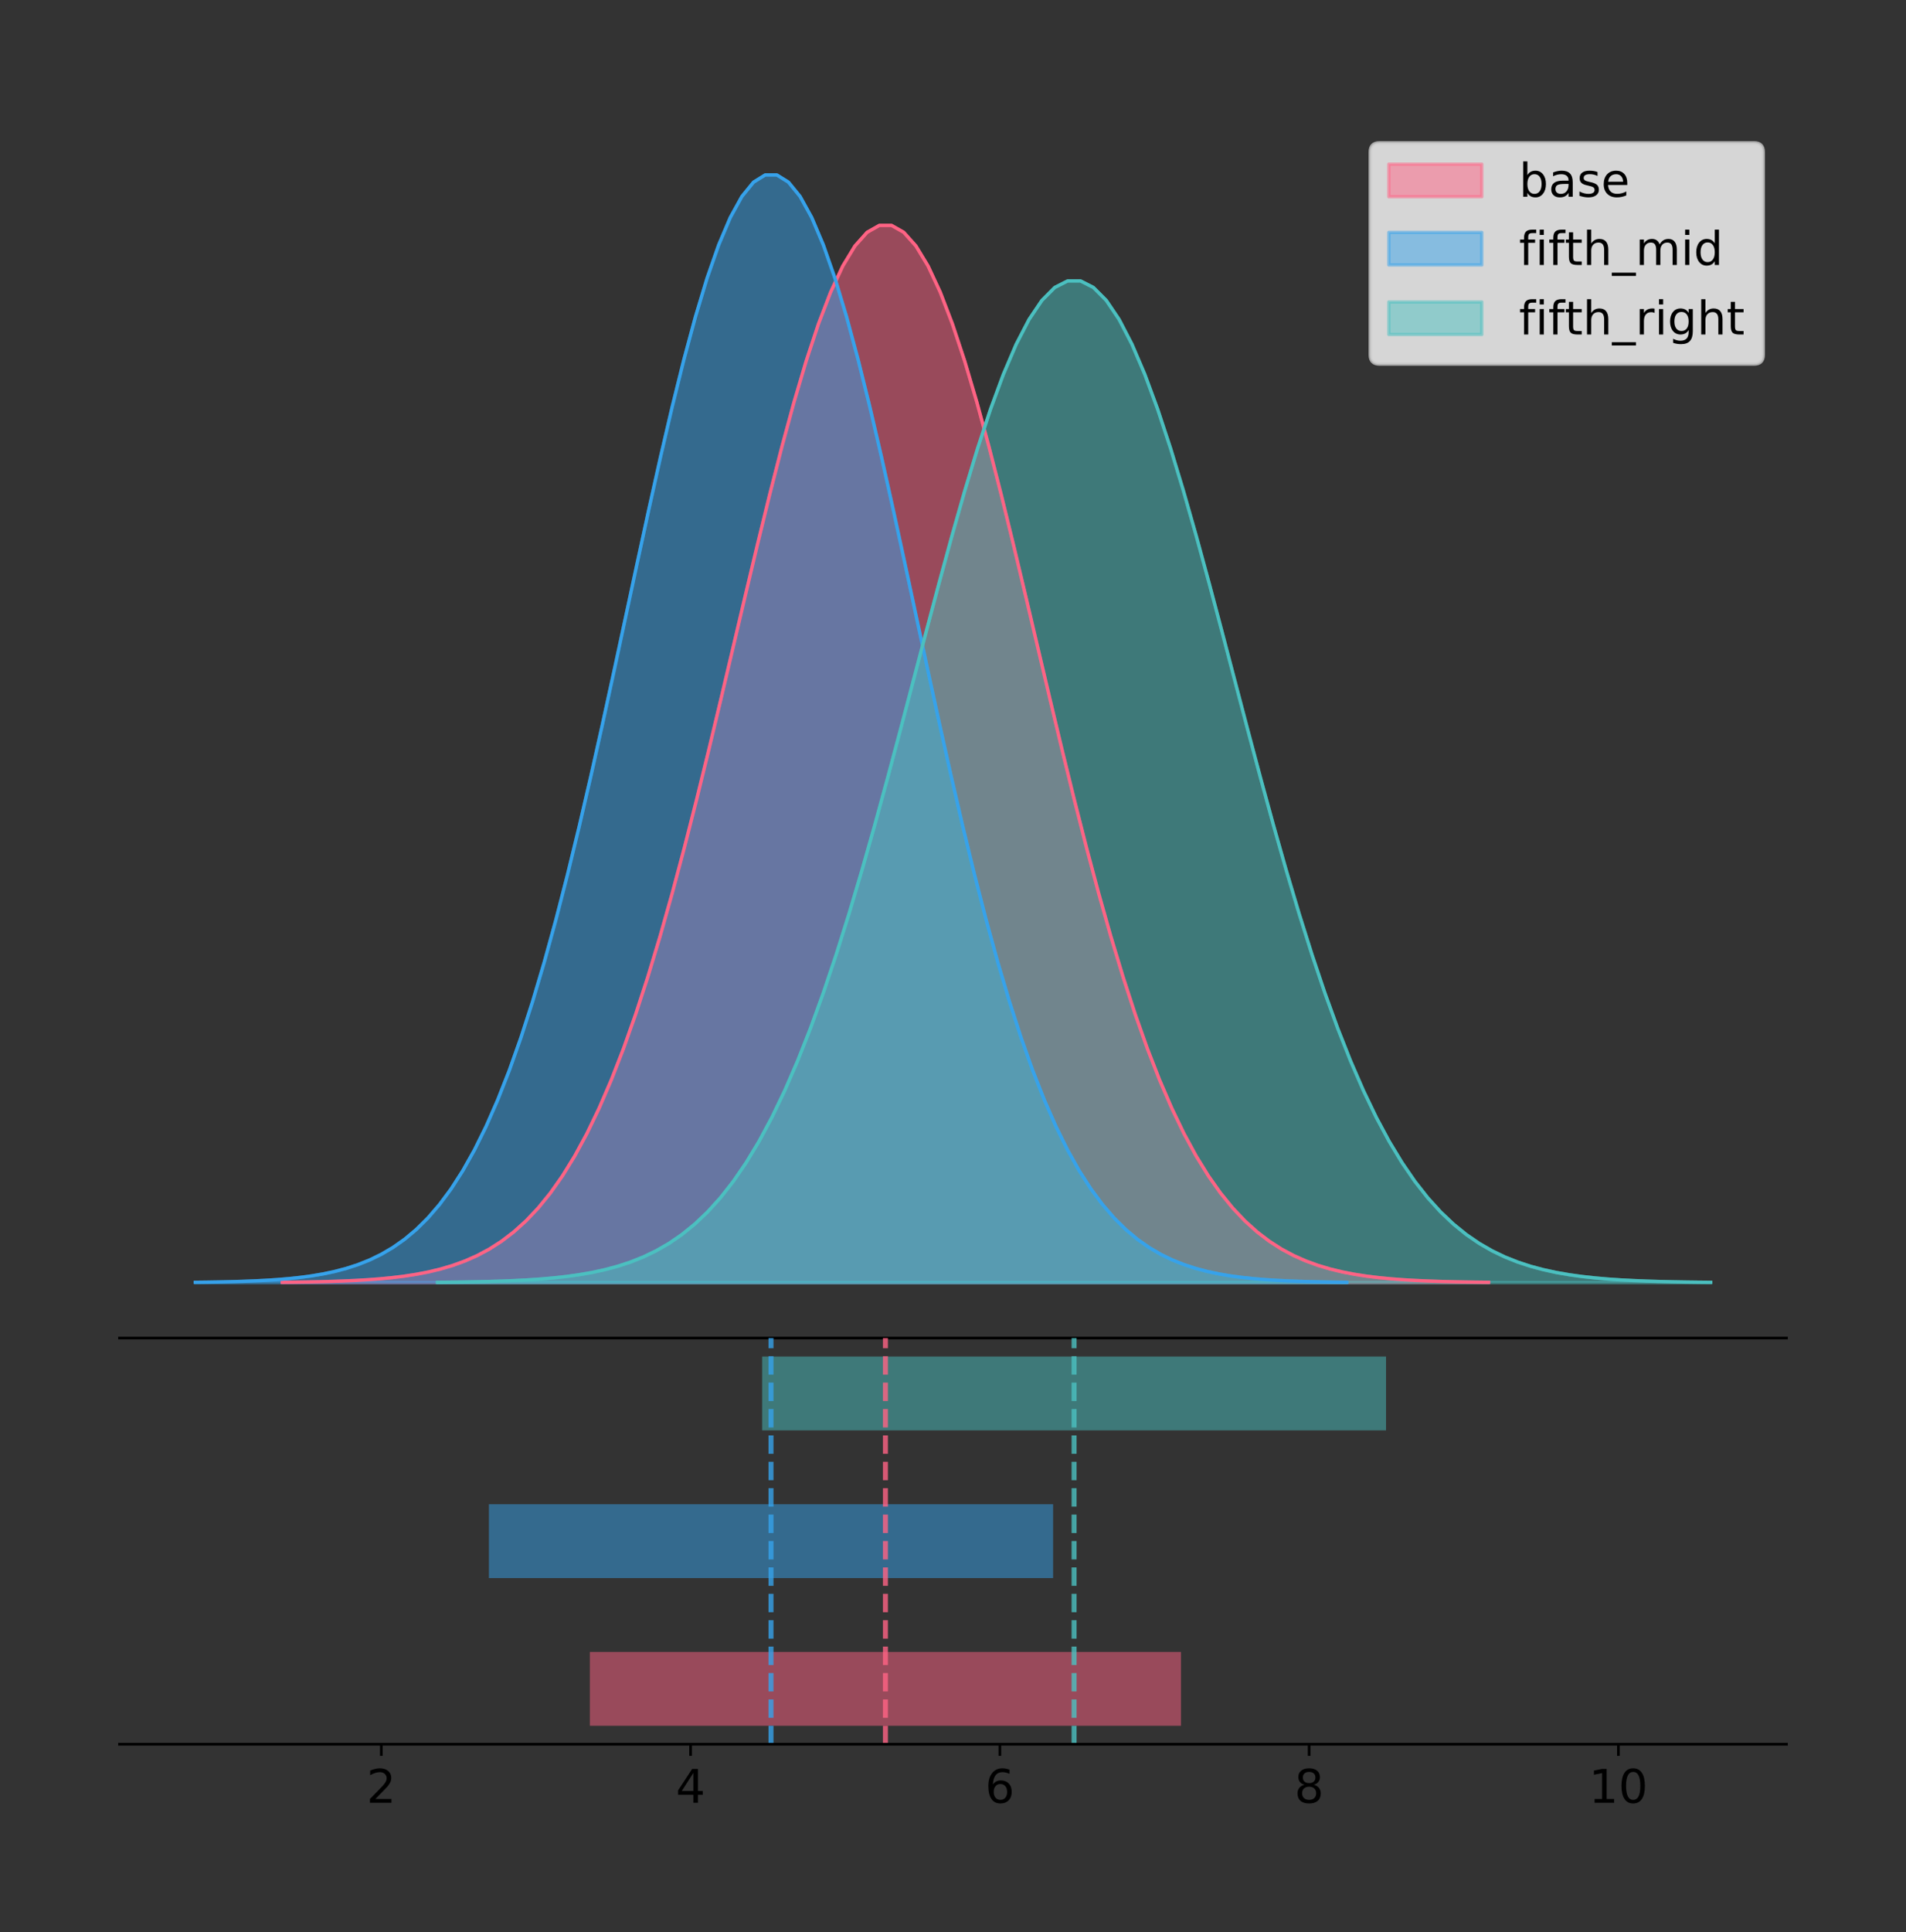 <?xml version="1.0" encoding="utf-8" standalone="no"?>
<!DOCTYPE svg PUBLIC "-//W3C//DTD SVG 1.1//EN"
  "http://www.w3.org/Graphics/SVG/1.1/DTD/svg11.dtd">
<!-- Created with matplotlib (https://matplotlib.org/) -->
<svg height="581.789pt" version="1.1" viewBox="0 0 574.2 581.789" width="574.2pt" xmlns="http://www.w3.org/2000/svg" xmlns:xlink="http://www.w3.org/1999/xlink">
 <rect x="0" y="0" width="574.2" height="581.789" fill="#333333" stroke="none"/>
 <defs>
  <style type="text/css">
*{stroke-linecap:butt;stroke-linejoin:round;}
  </style>
 </defs>
 <g id="figure_1">
  <g id="patch_1">
   <path d="M 0 581.789 
L 574.2 581.789 
L 574.2 0 
L 0 0 
z
" style="fill:none;"/>
  </g>
  <g id="axes_1">
   <g id="patch_2">
    <path d="M 36 402.93 
L 538.2 402.93 
L 538.2 36 
L 36 36 
z
" style="fill:none;"/>
   </g>
   <g id="PolyCollection_1">
    <defs>
     <path d="M 85.024 -195.538 
L 85.024 -195.645 
L 88.695 -195.685 
L 92.366 -195.739 
L 96.037 -195.812 
L 99.708 -195.908 
L 103.379 -196.034 
L 107.05 -196.199 
L 110.721 -196.413 
L 114.393 -196.689 
L 118.064 -197.043 
L 121.735 -197.492 
L 125.406 -198.059 
L 129.077 -198.769 
L 132.748 -199.652 
L 136.419 -200.742 
L 140.091 -202.078 
L 143.762 -203.704 
L 147.433 -205.667 
L 151.104 -208.021 
L 154.775 -210.822 
L 158.446 -214.13 
L 162.117 -218.006 
L 165.788 -222.513 
L 169.46 -227.714 
L 173.131 -233.668 
L 176.802 -240.43 
L 180.473 -248.047 
L 184.144 -256.556 
L 187.815 -265.982 
L 191.486 -276.336 
L 195.157 -287.608 
L 198.829 -299.77 
L 202.5 -312.771 
L 206.171 -326.534 
L 209.842 -340.961 
L 213.513 -355.926 
L 217.184 -371.28 
L 220.855 -386.85 
L 224.526 -402.444 
L 228.198 -417.853 
L 231.869 -432.855 
L 235.54 -447.22 
L 239.211 -460.717 
L 242.882 -473.119 
L 246.553 -484.211 
L 250.224 -493.791 
L 253.896 -501.684 
L 257.567 -507.741 
L 261.238 -511.845 
L 264.909 -513.917 
L 268.58 -513.917 
L 272.251 -511.845 
L 275.922 -507.741 
L 279.593 -501.684 
L 283.265 -493.791 
L 286.936 -484.211 
L 290.607 -473.119 
L 294.278 -460.717 
L 297.949 -447.22 
L 301.62 -432.855 
L 305.291 -417.853 
L 308.962 -402.444 
L 312.634 -386.85 
L 316.305 -371.28 
L 319.976 -355.926 
L 323.647 -340.961 
L 327.318 -326.534 
L 330.989 -312.771 
L 334.66 -299.77 
L 338.331 -287.608 
L 342.003 -276.336 
L 345.674 -265.982 
L 349.345 -256.556 
L 353.016 -248.047 
L 356.687 -240.43 
L 360.358 -233.668 
L 364.029 -227.714 
L 367.7 -222.513 
L 371.372 -218.006 
L 375.043 -214.13 
L 378.714 -210.822 
L 382.385 -208.021 
L 386.056 -205.667 
L 389.727 -203.704 
L 393.398 -202.078 
L 397.07 -200.742 
L 400.741 -199.652 
L 404.412 -198.769 
L 408.083 -198.059 
L 411.754 -197.492 
L 415.425 -197.043 
L 419.096 -196.689 
L 422.767 -196.413 
L 426.439 -196.199 
L 430.11 -196.034 
L 433.781 -195.908 
L 437.452 -195.812 
L 441.123 -195.739 
L 444.794 -195.685 
L 448.465 -195.645 
L 448.465 -195.538 
L 448.465 -195.538 
L 444.794 -195.538 
L 441.123 -195.538 
L 437.452 -195.538 
L 433.781 -195.538 
L 430.11 -195.538 
L 426.439 -195.538 
L 422.767 -195.538 
L 419.096 -195.538 
L 415.425 -195.538 
L 411.754 -195.538 
L 408.083 -195.538 
L 404.412 -195.538 
L 400.741 -195.538 
L 397.07 -195.538 
L 393.398 -195.538 
L 389.727 -195.538 
L 386.056 -195.538 
L 382.385 -195.538 
L 378.714 -195.538 
L 375.043 -195.538 
L 371.372 -195.538 
L 367.7 -195.538 
L 364.029 -195.538 
L 360.358 -195.538 
L 356.687 -195.538 
L 353.016 -195.538 
L 349.345 -195.538 
L 345.674 -195.538 
L 342.003 -195.538 
L 338.331 -195.538 
L 334.66 -195.538 
L 330.989 -195.538 
L 327.318 -195.538 
L 323.647 -195.538 
L 319.976 -195.538 
L 316.305 -195.538 
L 312.634 -195.538 
L 308.962 -195.538 
L 305.291 -195.538 
L 301.62 -195.538 
L 297.949 -195.538 
L 294.278 -195.538 
L 290.607 -195.538 
L 286.936 -195.538 
L 283.265 -195.538 
L 279.593 -195.538 
L 275.922 -195.538 
L 272.251 -195.538 
L 268.58 -195.538 
L 264.909 -195.538 
L 261.238 -195.538 
L 257.567 -195.538 
L 253.896 -195.538 
L 250.224 -195.538 
L 246.553 -195.538 
L 242.882 -195.538 
L 239.211 -195.538 
L 235.54 -195.538 
L 231.869 -195.538 
L 228.198 -195.538 
L 224.526 -195.538 
L 220.855 -195.538 
L 217.184 -195.538 
L 213.513 -195.538 
L 209.842 -195.538 
L 206.171 -195.538 
L 202.5 -195.538 
L 198.829 -195.538 
L 195.157 -195.538 
L 191.486 -195.538 
L 187.815 -195.538 
L 184.144 -195.538 
L 180.473 -195.538 
L 176.802 -195.538 
L 173.131 -195.538 
L 169.46 -195.538 
L 165.788 -195.538 
L 162.117 -195.538 
L 158.446 -195.538 
L 154.775 -195.538 
L 151.104 -195.538 
L 147.433 -195.538 
L 143.762 -195.538 
L 140.091 -195.538 
L 136.419 -195.538 
L 132.748 -195.538 
L 129.077 -195.538 
L 125.406 -195.538 
L 121.735 -195.538 
L 118.064 -195.538 
L 114.393 -195.538 
L 110.721 -195.538 
L 107.05 -195.538 
L 103.379 -195.538 
L 99.708 -195.538 
L 96.037 -195.538 
L 92.366 -195.538 
L 88.695 -195.538 
L 85.024 -195.538 
z
" id="m970fcfebb6" style="stroke:#ff6384;stroke-opacity:0.5;"/>
    </defs>
    <g clip-path="url(#p8072ed6e1c)">
     <use style="fill:#ff6384;fill-opacity:0.5;stroke:#ff6384;stroke-opacity:0.5;" x="0" xlink:href="#m970fcfebb6" y="581.789"/>
    </g>
   </g>
   <g id="PolyCollection_2">
    <defs>
     <path d="M 58.827 -195.538 
L 58.827 -195.65 
L 62.331 -195.692 
L 65.835 -195.749 
L 69.339 -195.825 
L 72.843 -195.925 
L 76.347 -196.058 
L 79.851 -196.23 
L 83.355 -196.455 
L 86.859 -196.744 
L 90.362 -197.115 
L 93.866 -197.585 
L 97.37 -198.179 
L 100.874 -198.923 
L 104.378 -199.848 
L 107.882 -200.99 
L 111.386 -202.39 
L 114.89 -204.093 
L 118.394 -206.151 
L 121.898 -208.617 
L 125.402 -211.552 
L 128.906 -215.017 
L 132.409 -219.078 
L 135.913 -223.801 
L 139.417 -229.25 
L 142.921 -235.488 
L 146.425 -242.572 
L 149.929 -250.552 
L 153.433 -259.468 
L 156.937 -269.344 
L 160.441 -280.192 
L 163.945 -292.002 
L 167.449 -304.744 
L 170.953 -318.365 
L 174.456 -332.786 
L 177.96 -347.901 
L 181.464 -363.58 
L 184.968 -379.667 
L 188.472 -395.98 
L 191.976 -412.318 
L 195.48 -428.462 
L 198.984 -444.18 
L 202.488 -459.23 
L 205.992 -473.372 
L 209.496 -486.366 
L 212.999 -497.987 
L 216.503 -508.025 
L 220.007 -516.294 
L 223.511 -522.64 
L 227.015 -526.94 
L 230.519 -529.111 
L 234.023 -529.111 
L 237.527 -526.94 
L 241.031 -522.64 
L 244.535 -516.294 
L 248.039 -508.025 
L 251.543 -497.987 
L 255.046 -486.366 
L 258.55 -473.372 
L 262.054 -459.23 
L 265.558 -444.18 
L 269.062 -428.462 
L 272.566 -412.318 
L 276.07 -395.98 
L 279.574 -379.667 
L 283.078 -363.58 
L 286.582 -347.901 
L 290.086 -332.786 
L 293.59 -318.365 
L 297.093 -304.744 
L 300.597 -292.002 
L 304.101 -280.192 
L 307.605 -269.344 
L 311.109 -259.468 
L 314.613 -250.552 
L 318.117 -242.572 
L 321.621 -235.488 
L 325.125 -229.25 
L 328.629 -223.801 
L 332.133 -219.078 
L 335.636 -215.017 
L 339.14 -211.552 
L 342.644 -208.617 
L 346.148 -206.151 
L 349.652 -204.093 
L 353.156 -202.39 
L 356.66 -200.99 
L 360.164 -199.848 
L 363.668 -198.923 
L 367.172 -198.179 
L 370.676 -197.585 
L 374.18 -197.115 
L 377.683 -196.744 
L 381.187 -196.455 
L 384.691 -196.23 
L 388.195 -196.058 
L 391.699 -195.925 
L 395.203 -195.825 
L 398.707 -195.749 
L 402.211 -195.692 
L 405.715 -195.65 
L 405.715 -195.538 
L 405.715 -195.538 
L 402.211 -195.538 
L 398.707 -195.538 
L 395.203 -195.538 
L 391.699 -195.538 
L 388.195 -195.538 
L 384.691 -195.538 
L 381.187 -195.538 
L 377.683 -195.538 
L 374.18 -195.538 
L 370.676 -195.538 
L 367.172 -195.538 
L 363.668 -195.538 
L 360.164 -195.538 
L 356.66 -195.538 
L 353.156 -195.538 
L 349.652 -195.538 
L 346.148 -195.538 
L 342.644 -195.538 
L 339.14 -195.538 
L 335.636 -195.538 
L 332.133 -195.538 
L 328.629 -195.538 
L 325.125 -195.538 
L 321.621 -195.538 
L 318.117 -195.538 
L 314.613 -195.538 
L 311.109 -195.538 
L 307.605 -195.538 
L 304.101 -195.538 
L 300.597 -195.538 
L 297.093 -195.538 
L 293.59 -195.538 
L 290.086 -195.538 
L 286.582 -195.538 
L 283.078 -195.538 
L 279.574 -195.538 
L 276.07 -195.538 
L 272.566 -195.538 
L 269.062 -195.538 
L 265.558 -195.538 
L 262.054 -195.538 
L 258.55 -195.538 
L 255.046 -195.538 
L 251.543 -195.538 
L 248.039 -195.538 
L 244.535 -195.538 
L 241.031 -195.538 
L 237.527 -195.538 
L 234.023 -195.538 
L 230.519 -195.538 
L 227.015 -195.538 
L 223.511 -195.538 
L 220.007 -195.538 
L 216.503 -195.538 
L 212.999 -195.538 
L 209.496 -195.538 
L 205.992 -195.538 
L 202.488 -195.538 
L 198.984 -195.538 
L 195.48 -195.538 
L 191.976 -195.538 
L 188.472 -195.538 
L 184.968 -195.538 
L 181.464 -195.538 
L 177.96 -195.538 
L 174.456 -195.538 
L 170.953 -195.538 
L 167.449 -195.538 
L 163.945 -195.538 
L 160.441 -195.538 
L 156.937 -195.538 
L 153.433 -195.538 
L 149.929 -195.538 
L 146.425 -195.538 
L 142.921 -195.538 
L 139.417 -195.538 
L 135.913 -195.538 
L 132.409 -195.538 
L 128.906 -195.538 
L 125.402 -195.538 
L 121.898 -195.538 
L 118.394 -195.538 
L 114.89 -195.538 
L 111.386 -195.538 
L 107.882 -195.538 
L 104.378 -195.538 
L 100.874 -195.538 
L 97.37 -195.538 
L 93.866 -195.538 
L 90.362 -195.538 
L 86.859 -195.538 
L 83.355 -195.538 
L 79.851 -195.538 
L 76.347 -195.538 
L 72.843 -195.538 
L 69.339 -195.538 
L 65.835 -195.538 
L 62.331 -195.538 
L 58.827 -195.538 
z
" id="m39af064609" style="stroke:#36a2eb;stroke-opacity:0.5;"/>
    </defs>
    <g clip-path="url(#p8072ed6e1c)">
     <use style="fill:#36a2eb;fill-opacity:0.5;stroke:#36a2eb;stroke-opacity:0.5;" x="0" xlink:href="#m39af064609" y="581.789"/>
    </g>
   </g>
   <g id="PolyCollection_3">
    <defs>
     <path d="M 131.785 -195.538 
L 131.785 -195.639 
L 135.66 -195.677 
L 139.535 -195.729 
L 143.409 -195.797 
L 147.284 -195.888 
L 151.158 -196.008 
L 155.033 -196.164 
L 158.908 -196.367 
L 162.782 -196.629 
L 166.657 -196.964 
L 170.532 -197.389 
L 174.406 -197.926 
L 178.281 -198.599 
L 182.155 -199.436 
L 186.03 -200.468 
L 189.905 -201.734 
L 193.779 -203.275 
L 197.654 -205.135 
L 201.529 -207.366 
L 205.403 -210.019 
L 209.278 -213.153 
L 213.152 -216.826 
L 217.027 -221.097 
L 220.902 -226.024 
L 224.776 -231.666 
L 228.651 -238.072 
L 232.525 -245.289 
L 236.4 -253.351 
L 240.275 -262.283 
L 244.149 -272.093 
L 248.024 -282.773 
L 251.899 -294.296 
L 255.773 -306.614 
L 259.648 -319.655 
L 263.522 -333.324 
L 267.397 -347.503 
L 271.272 -362.05 
L 275.146 -376.803 
L 279.021 -391.578 
L 282.896 -406.177 
L 286.77 -420.391 
L 290.645 -434.001 
L 294.519 -446.79 
L 298.394 -458.541 
L 302.269 -469.05 
L 306.143 -478.127 
L 310.018 -485.606 
L 313.892 -491.344 
L 317.767 -495.233 
L 321.642 -497.196 
L 325.516 -497.196 
L 329.391 -495.233 
L 333.266 -491.344 
L 337.14 -485.606 
L 341.015 -478.127 
L 344.889 -469.05 
L 348.764 -458.541 
L 352.639 -446.79 
L 356.513 -434.001 
L 360.388 -420.391 
L 364.263 -406.177 
L 368.137 -391.578 
L 372.012 -376.803 
L 375.886 -362.05 
L 379.761 -347.503 
L 383.636 -333.324 
L 387.51 -319.655 
L 391.385 -306.614 
L 395.26 -294.296 
L 399.134 -282.773 
L 403.009 -272.093 
L 406.883 -262.283 
L 410.758 -253.351 
L 414.633 -245.289 
L 418.507 -238.072 
L 422.382 -231.666 
L 426.256 -226.024 
L 430.131 -221.097 
L 434.006 -216.826 
L 437.88 -213.153 
L 441.755 -210.019 
L 445.63 -207.366 
L 449.504 -205.135 
L 453.379 -203.275 
L 457.253 -201.734 
L 461.128 -200.468 
L 465.003 -199.436 
L 468.877 -198.599 
L 472.752 -197.926 
L 476.627 -197.389 
L 480.501 -196.964 
L 484.376 -196.629 
L 488.25 -196.367 
L 492.125 -196.164 
L 496 -196.008 
L 499.874 -195.888 
L 503.749 -195.797 
L 507.623 -195.729 
L 511.498 -195.677 
L 515.373 -195.639 
L 515.373 -195.538 
L 515.373 -195.538 
L 511.498 -195.538 
L 507.623 -195.538 
L 503.749 -195.538 
L 499.874 -195.538 
L 496 -195.538 
L 492.125 -195.538 
L 488.25 -195.538 
L 484.376 -195.538 
L 480.501 -195.538 
L 476.627 -195.538 
L 472.752 -195.538 
L 468.877 -195.538 
L 465.003 -195.538 
L 461.128 -195.538 
L 457.253 -195.538 
L 453.379 -195.538 
L 449.504 -195.538 
L 445.63 -195.538 
L 441.755 -195.538 
L 437.88 -195.538 
L 434.006 -195.538 
L 430.131 -195.538 
L 426.256 -195.538 
L 422.382 -195.538 
L 418.507 -195.538 
L 414.633 -195.538 
L 410.758 -195.538 
L 406.883 -195.538 
L 403.009 -195.538 
L 399.134 -195.538 
L 395.26 -195.538 
L 391.385 -195.538 
L 387.51 -195.538 
L 383.636 -195.538 
L 379.761 -195.538 
L 375.886 -195.538 
L 372.012 -195.538 
L 368.137 -195.538 
L 364.263 -195.538 
L 360.388 -195.538 
L 356.513 -195.538 
L 352.639 -195.538 
L 348.764 -195.538 
L 344.889 -195.538 
L 341.015 -195.538 
L 337.14 -195.538 
L 333.266 -195.538 
L 329.391 -195.538 
L 325.516 -195.538 
L 321.642 -195.538 
L 317.767 -195.538 
L 313.892 -195.538 
L 310.018 -195.538 
L 306.143 -195.538 
L 302.269 -195.538 
L 298.394 -195.538 
L 294.519 -195.538 
L 290.645 -195.538 
L 286.77 -195.538 
L 282.896 -195.538 
L 279.021 -195.538 
L 275.146 -195.538 
L 271.272 -195.538 
L 267.397 -195.538 
L 263.522 -195.538 
L 259.648 -195.538 
L 255.773 -195.538 
L 251.899 -195.538 
L 248.024 -195.538 
L 244.149 -195.538 
L 240.275 -195.538 
L 236.4 -195.538 
L 232.525 -195.538 
L 228.651 -195.538 
L 224.776 -195.538 
L 220.902 -195.538 
L 217.027 -195.538 
L 213.152 -195.538 
L 209.278 -195.538 
L 205.403 -195.538 
L 201.529 -195.538 
L 197.654 -195.538 
L 193.779 -195.538 
L 189.905 -195.538 
L 186.03 -195.538 
L 182.155 -195.538 
L 178.281 -195.538 
L 174.406 -195.538 
L 170.532 -195.538 
L 166.657 -195.538 
L 162.782 -195.538 
L 158.908 -195.538 
L 155.033 -195.538 
L 151.158 -195.538 
L 147.284 -195.538 
L 143.409 -195.538 
L 139.535 -195.538 
L 135.66 -195.538 
L 131.785 -195.538 
z
" id="me70664e994" style="stroke:#4bc0c0;stroke-opacity:0.5;"/>
    </defs>
    <g clip-path="url(#p8072ed6e1c)">
     <use style="fill:#4bc0c0;fill-opacity:0.5;stroke:#4bc0c0;stroke-opacity:0.5;" x="0" xlink:href="#me70664e994" y="581.789"/>
    </g>
   </g>
   <g id="line2d_1">
    <path clip-path="url(#p8072ed6e1c)" d="M 85.024 386.144 
L 88.695 386.104 
L 92.366 386.05 
L 96.037 385.978 
L 99.708 385.882 
L 103.379 385.755 
L 107.05 385.59 
L 110.721 385.376 
L 114.393 385.1 
L 118.064 384.747 
L 121.735 384.297 
L 125.406 383.731 
L 129.077 383.021 
L 132.748 382.138 
L 136.419 381.048 
L 140.091 379.711 
L 143.762 378.086 
L 147.433 376.122 
L 151.104 373.768 
L 154.775 370.967 
L 158.446 367.66 
L 162.117 363.784 
L 165.788 359.276 
L 169.46 354.075 
L 173.131 348.121 
L 176.802 341.359 
L 180.473 333.743 
L 184.144 325.234 
L 187.815 315.807 
L 191.486 305.453 
L 195.157 294.181 
L 198.829 282.019 
L 202.5 269.019 
L 206.171 255.255 
L 209.842 240.828 
L 213.513 225.863 
L 217.184 210.509 
L 220.855 194.939 
L 224.526 179.345 
L 228.198 163.936 
L 231.869 148.935 
L 235.54 134.57 
L 239.211 121.073 
L 242.882 108.67 
L 246.553 97.579 
L 250.224 87.998 
L 253.896 80.105 
L 257.567 74.049 
L 261.238 69.945 
L 264.909 67.872 
L 268.58 67.872 
L 272.251 69.945 
L 275.922 74.049 
L 279.593 80.105 
L 283.265 87.998 
L 286.936 97.579 
L 290.607 108.67 
L 294.278 121.073 
L 297.949 134.57 
L 301.62 148.935 
L 305.291 163.936 
L 308.962 179.345 
L 312.634 194.939 
L 316.305 210.509 
L 319.976 225.863 
L 323.647 240.828 
L 327.318 255.255 
L 330.989 269.019 
L 334.66 282.019 
L 338.331 294.181 
L 342.003 305.453 
L 345.674 315.807 
L 349.345 325.234 
L 353.016 333.743 
L 356.687 341.359 
L 360.358 348.121 
L 364.029 354.075 
L 367.7 359.276 
L 371.372 363.784 
L 375.043 367.66 
L 378.714 370.967 
L 382.385 373.768 
L 386.056 376.122 
L 389.727 378.086 
L 393.398 379.711 
L 397.07 381.048 
L 400.741 382.138 
L 404.412 383.021 
L 408.083 383.731 
L 411.754 384.297 
L 415.425 384.747 
L 419.096 385.1 
L 422.767 385.376 
L 426.439 385.59 
L 430.11 385.755 
L 433.781 385.882 
L 437.452 385.978 
L 441.123 386.05 
L 444.794 386.104 
L 448.465 386.144 
" style="fill:none;stroke:#ff6384;stroke-linecap:square;"/>
   </g>
   <g id="line2d_2">
    <path clip-path="url(#p8072ed6e1c)" d="M 58.827 386.139 
L 62.331 386.097 
L 65.835 386.04 
L 69.339 385.965 
L 72.843 385.864 
L 76.347 385.732 
L 79.851 385.559 
L 83.355 385.334 
L 86.859 385.045 
L 90.362 384.675 
L 93.866 384.204 
L 97.37 383.61 
L 100.874 382.867 
L 104.378 381.941 
L 107.882 380.799 
L 111.386 379.399 
L 114.89 377.696 
L 118.394 375.639 
L 121.898 373.172 
L 125.402 370.238 
L 128.906 366.772 
L 132.409 362.711 
L 135.913 357.989 
L 139.417 352.539 
L 142.921 346.301 
L 146.425 339.217 
L 149.929 331.237 
L 153.433 322.322 
L 156.937 312.445 
L 160.441 301.597 
L 163.945 289.787 
L 167.449 277.045 
L 170.953 263.424 
L 174.456 249.004 
L 177.96 233.888 
L 181.464 218.209 
L 184.968 202.123 
L 188.472 185.809 
L 191.976 169.471 
L 195.48 153.327 
L 198.984 137.61 
L 202.488 122.559 
L 205.992 108.418 
L 209.496 95.423 
L 212.999 83.803 
L 216.503 73.765 
L 220.007 65.495 
L 223.511 59.15 
L 227.015 54.85 
L 230.519 52.679 
L 234.023 52.679 
L 237.527 54.85 
L 241.031 59.15 
L 244.535 65.495 
L 248.039 73.765 
L 251.543 83.803 
L 255.046 95.423 
L 258.55 108.418 
L 262.054 122.559 
L 265.558 137.61 
L 269.062 153.327 
L 272.566 169.471 
L 276.07 185.809 
L 279.574 202.123 
L 283.078 218.209 
L 286.582 233.888 
L 290.086 249.004 
L 293.59 263.424 
L 297.093 277.045 
L 300.597 289.787 
L 304.101 301.597 
L 307.605 312.445 
L 311.109 322.322 
L 314.613 331.237 
L 318.117 339.217 
L 321.621 346.301 
L 325.125 352.539 
L 328.629 357.989 
L 332.133 362.711 
L 335.636 366.772 
L 339.14 370.238 
L 342.644 373.172 
L 346.148 375.639 
L 349.652 377.696 
L 353.156 379.399 
L 356.66 380.799 
L 360.164 381.941 
L 363.668 382.867 
L 367.172 383.61 
L 370.676 384.204 
L 374.18 384.675 
L 377.683 385.045 
L 381.187 385.334 
L 384.691 385.559 
L 388.195 385.732 
L 391.699 385.864 
L 395.203 385.965 
L 398.707 386.04 
L 402.211 386.097 
L 405.715 386.139 
" style="fill:none;stroke:#36a2eb;stroke-linecap:square;"/>
   </g>
   <g id="line2d_3">
    <path clip-path="url(#p8072ed6e1c)" d="M 131.785 386.15 
L 135.66 386.112 
L 139.535 386.061 
L 143.409 385.992 
L 147.284 385.901 
L 151.158 385.782 
L 155.033 385.625 
L 158.908 385.422 
L 162.782 385.16 
L 166.657 384.826 
L 170.532 384.4 
L 174.406 383.863 
L 178.281 383.19 
L 182.155 382.354 
L 186.03 381.321 
L 189.905 380.055 
L 193.779 378.515 
L 197.654 376.654 
L 201.529 374.424 
L 205.403 371.77 
L 209.278 368.636 
L 213.152 364.964 
L 217.027 360.693 
L 220.902 355.765 
L 224.776 350.124 
L 228.651 343.717 
L 232.525 336.5 
L 236.4 328.438 
L 240.275 319.507 
L 244.149 309.697 
L 248.024 299.016 
L 251.899 287.493 
L 255.773 275.176 
L 259.648 262.135 
L 263.522 248.466 
L 267.397 234.286 
L 271.272 219.739 
L 275.146 204.987 
L 279.021 190.212 
L 282.896 175.612 
L 286.77 161.398 
L 290.645 147.788 
L 294.519 135 
L 298.394 123.248 
L 302.269 112.74 
L 306.143 103.662 
L 310.018 96.184 
L 313.892 90.445 
L 317.767 86.557 
L 321.642 84.593 
L 325.516 84.593 
L 329.391 86.557 
L 333.266 90.445 
L 337.14 96.184 
L 341.015 103.662 
L 344.889 112.74 
L 348.764 123.248 
L 352.639 135 
L 356.513 147.788 
L 360.388 161.398 
L 364.263 175.612 
L 368.137 190.212 
L 372.012 204.987 
L 375.886 219.739 
L 379.761 234.286 
L 383.636 248.466 
L 387.51 262.135 
L 391.385 275.176 
L 395.26 287.493 
L 399.134 299.016 
L 403.009 309.697 
L 406.883 319.507 
L 410.758 328.438 
L 414.633 336.5 
L 418.507 343.717 
L 422.382 350.124 
L 426.256 355.765 
L 430.131 360.693 
L 434.006 364.964 
L 437.88 368.636 
L 441.755 371.77 
L 445.63 374.424 
L 449.504 376.654 
L 453.379 378.515 
L 457.253 380.055 
L 461.128 381.321 
L 465.003 382.354 
L 468.877 383.19 
L 472.752 383.863 
L 476.627 384.4 
L 480.501 384.826 
L 484.376 385.16 
L 488.25 385.422 
L 492.125 385.625 
L 496 385.782 
L 499.874 385.901 
L 503.749 385.992 
L 507.623 386.061 
L 511.498 386.112 
L 515.373 386.15 
" style="fill:none;stroke:#4bc0c0;stroke-linecap:square;"/>
   </g>
   <g id="patch_3">
    <path d="M 36 402.93 
L 538.2 402.93 
" style="fill:none;stroke:#000000;stroke-linecap:square;stroke-linejoin:miter;stroke-width:0.8;"/>
   </g>
   <g id="legend_1">
    <g id="patch_4">
     <path d="M 415.602 109.627 
L 528.4 109.627 
Q 531.2 109.627 531.2 106.827 
L 531.2 45.8 
Q 531.2 43 528.4 43 
L 415.602 43 
Q 412.802 43 412.802 45.8 
L 412.802 106.827 
Q 412.802 109.627 415.602 109.627 
z
" style="fill:#ffffff;opacity:0.8;stroke:#cccccc;stroke-linejoin:miter;"/>
    </g>
    <g id="patch_5">
     <path d="M 418.402 59.238 
L 446.402 59.238 
L 446.402 49.438 
L 418.402 49.438 
z
" style="fill:#ff6384;opacity:0.5;stroke:#ff6384;stroke-linejoin:miter;"/>
    </g>
    <g id="text_1">
     <!-- base -->
     <defs>
      <path d="M 48.688 27.297 
Q 48.688 37.203 44.609 42.844 
Q 40.531 48.484 33.406 48.484 
Q 26.266 48.484 22.188 42.844 
Q 18.109 37.203 18.109 27.297 
Q 18.109 17.391 22.188 11.75 
Q 26.266 6.109 33.406 6.109 
Q 40.531 6.109 44.609 11.75 
Q 48.688 17.391 48.688 27.297 
z
M 18.109 46.391 
Q 20.953 51.266 25.266 53.625 
Q 29.594 56 35.594 56 
Q 45.562 56 51.781 48.094 
Q 58.016 40.188 58.016 27.297 
Q 58.016 14.406 51.781 6.484 
Q 45.562 -1.422 35.594 -1.422 
Q 29.594 -1.422 25.266 0.953 
Q 20.953 3.328 18.109 8.203 
L 18.109 0 
L 9.078 0 
L 9.078 75.984 
L 18.109 75.984 
z
" id="DejaVuSans-98"/>
      <path d="M 34.281 27.484 
Q 23.391 27.484 19.188 25 
Q 14.984 22.516 14.984 16.5 
Q 14.984 11.719 18.141 8.906 
Q 21.297 6.109 26.703 6.109 
Q 34.188 6.109 38.703 11.406 
Q 43.219 16.703 43.219 25.484 
L 43.219 27.484 
z
M 52.203 31.203 
L 52.203 0 
L 43.219 0 
L 43.219 8.297 
Q 40.141 3.328 35.547 0.953 
Q 30.953 -1.422 24.312 -1.422 
Q 15.922 -1.422 10.953 3.297 
Q 6 8.016 6 15.922 
Q 6 25.141 12.172 29.828 
Q 18.359 34.516 30.609 34.516 
L 43.219 34.516 
L 43.219 35.406 
Q 43.219 41.609 39.141 45 
Q 35.062 48.391 27.688 48.391 
Q 23 48.391 18.547 47.266 
Q 14.109 46.141 10.016 43.891 
L 10.016 52.203 
Q 14.938 54.109 19.578 55.047 
Q 24.219 56 28.609 56 
Q 40.484 56 46.344 49.844 
Q 52.203 43.703 52.203 31.203 
z
" id="DejaVuSans-97"/>
      <path d="M 44.281 53.078 
L 44.281 44.578 
Q 40.484 46.531 36.375 47.5 
Q 32.281 48.484 27.875 48.484 
Q 21.188 48.484 17.844 46.438 
Q 14.5 44.391 14.5 40.281 
Q 14.5 37.156 16.891 35.375 
Q 19.281 33.594 26.516 31.984 
L 29.594 31.297 
Q 39.156 29.25 43.188 25.516 
Q 47.219 21.781 47.219 15.094 
Q 47.219 7.469 41.188 3.016 
Q 35.156 -1.422 24.609 -1.422 
Q 20.219 -1.422 15.453 -0.562 
Q 10.688 0.297 5.422 2 
L 5.422 11.281 
Q 10.406 8.688 15.234 7.391 
Q 20.062 6.109 24.812 6.109 
Q 31.156 6.109 34.562 8.281 
Q 37.984 10.453 37.984 14.406 
Q 37.984 18.062 35.516 20.016 
Q 33.062 21.969 24.703 23.781 
L 21.578 24.516 
Q 13.234 26.266 9.516 29.906 
Q 5.812 33.547 5.812 39.891 
Q 5.812 47.609 11.281 51.797 
Q 16.75 56 26.812 56 
Q 31.781 56 36.172 55.266 
Q 40.578 54.547 44.281 53.078 
z
" id="DejaVuSans-115"/>
      <path d="M 56.203 29.594 
L 56.203 25.203 
L 14.891 25.203 
Q 15.484 15.922 20.484 11.062 
Q 25.484 6.203 34.422 6.203 
Q 39.594 6.203 44.453 7.469 
Q 49.312 8.734 54.109 11.281 
L 54.109 2.781 
Q 49.266 0.734 44.188 -0.344 
Q 39.109 -1.422 33.891 -1.422 
Q 20.797 -1.422 13.156 6.188 
Q 5.516 13.812 5.516 26.812 
Q 5.516 40.234 12.766 48.109 
Q 20.016 56 32.328 56 
Q 43.359 56 49.781 48.891 
Q 56.203 41.797 56.203 29.594 
z
M 47.219 32.234 
Q 47.125 39.594 43.094 43.984 
Q 39.062 48.391 32.422 48.391 
Q 24.906 48.391 20.391 44.141 
Q 15.875 39.891 15.188 32.172 
z
" id="DejaVuSans-101"/>
     </defs>
     <g transform="translate(457.602 59.238)scale(0.14 -0.14)">
      <use xlink:href="#DejaVuSans-98"/>
      <use x="63.477" xlink:href="#DejaVuSans-97"/>
      <use x="124.756" xlink:href="#DejaVuSans-115"/>
      <use x="176.855" xlink:href="#DejaVuSans-101"/>
     </g>
    </g>
    <g id="patch_6">
     <path d="M 418.402 79.787 
L 446.402 79.787 
L 446.402 69.987 
L 418.402 69.987 
z
" style="fill:#36a2eb;opacity:0.5;stroke:#36a2eb;stroke-linejoin:miter;"/>
    </g>
    <g id="text_2">
     <!-- fifth_mid -->
     <defs>
      <path d="M 37.109 75.984 
L 37.109 68.5 
L 28.516 68.5 
Q 23.688 68.5 21.797 66.547 
Q 19.922 64.594 19.922 59.516 
L 19.922 54.688 
L 34.719 54.688 
L 34.719 47.703 
L 19.922 47.703 
L 19.922 0 
L 10.891 0 
L 10.891 47.703 
L 2.297 47.703 
L 2.297 54.688 
L 10.891 54.688 
L 10.891 58.5 
Q 10.891 67.625 15.141 71.797 
Q 19.391 75.984 28.609 75.984 
z
" id="DejaVuSans-102"/>
      <path d="M 9.422 54.688 
L 18.406 54.688 
L 18.406 0 
L 9.422 0 
z
M 9.422 75.984 
L 18.406 75.984 
L 18.406 64.594 
L 9.422 64.594 
z
" id="DejaVuSans-105"/>
      <path d="M 18.312 70.219 
L 18.312 54.688 
L 36.812 54.688 
L 36.812 47.703 
L 18.312 47.703 
L 18.312 18.016 
Q 18.312 11.328 20.141 9.422 
Q 21.969 7.516 27.594 7.516 
L 36.812 7.516 
L 36.812 0 
L 27.594 0 
Q 17.188 0 13.234 3.875 
Q 9.281 7.766 9.281 18.016 
L 9.281 47.703 
L 2.688 47.703 
L 2.688 54.688 
L 9.281 54.688 
L 9.281 70.219 
z
" id="DejaVuSans-116"/>
      <path d="M 54.891 33.016 
L 54.891 0 
L 45.906 0 
L 45.906 32.719 
Q 45.906 40.484 42.875 44.328 
Q 39.844 48.188 33.797 48.188 
Q 26.516 48.188 22.312 43.547 
Q 18.109 38.922 18.109 30.906 
L 18.109 0 
L 9.078 0 
L 9.078 75.984 
L 18.109 75.984 
L 18.109 46.188 
Q 21.344 51.125 25.703 53.562 
Q 30.078 56 35.797 56 
Q 45.219 56 50.047 50.172 
Q 54.891 44.344 54.891 33.016 
z
" id="DejaVuSans-104"/>
      <path d="M 50.984 -16.609 
L 50.984 -23.578 
L -0.984 -23.578 
L -0.984 -16.609 
z
" id="DejaVuSans-95"/>
      <path d="M 52 44.188 
Q 55.375 50.25 60.062 53.125 
Q 64.75 56 71.094 56 
Q 79.641 56 84.281 50.016 
Q 88.922 44.047 88.922 33.016 
L 88.922 0 
L 79.891 0 
L 79.891 32.719 
Q 79.891 40.578 77.094 44.375 
Q 74.312 48.188 68.609 48.188 
Q 61.625 48.188 57.562 43.547 
Q 53.516 38.922 53.516 30.906 
L 53.516 0 
L 44.484 0 
L 44.484 32.719 
Q 44.484 40.625 41.703 44.406 
Q 38.922 48.188 33.109 48.188 
Q 26.219 48.188 22.156 43.531 
Q 18.109 38.875 18.109 30.906 
L 18.109 0 
L 9.078 0 
L 9.078 54.688 
L 18.109 54.688 
L 18.109 46.188 
Q 21.188 51.219 25.484 53.609 
Q 29.781 56 35.688 56 
Q 41.656 56 45.828 52.969 
Q 50 49.953 52 44.188 
z
" id="DejaVuSans-109"/>
      <path d="M 45.406 46.391 
L 45.406 75.984 
L 54.391 75.984 
L 54.391 0 
L 45.406 0 
L 45.406 8.203 
Q 42.578 3.328 38.25 0.953 
Q 33.938 -1.422 27.875 -1.422 
Q 17.969 -1.422 11.734 6.484 
Q 5.516 14.406 5.516 27.297 
Q 5.516 40.188 11.734 48.094 
Q 17.969 56 27.875 56 
Q 33.938 56 38.25 53.625 
Q 42.578 51.266 45.406 46.391 
z
M 14.797 27.297 
Q 14.797 17.391 18.875 11.75 
Q 22.953 6.109 30.078 6.109 
Q 37.203 6.109 41.297 11.75 
Q 45.406 17.391 45.406 27.297 
Q 45.406 37.203 41.297 42.844 
Q 37.203 48.484 30.078 48.484 
Q 22.953 48.484 18.875 42.844 
Q 14.797 37.203 14.797 27.297 
z
" id="DejaVuSans-100"/>
     </defs>
     <g transform="translate(457.602 79.787)scale(0.14 -0.14)">
      <use xlink:href="#DejaVuSans-102"/>
      <use x="35.205" xlink:href="#DejaVuSans-105"/>
      <use x="62.988" xlink:href="#DejaVuSans-102"/>
      <use x="98.178" xlink:href="#DejaVuSans-116"/>
      <use x="137.387" xlink:href="#DejaVuSans-104"/>
      <use x="200.766" xlink:href="#DejaVuSans-95"/>
      <use x="250.766" xlink:href="#DejaVuSans-109"/>
      <use x="348.178" xlink:href="#DejaVuSans-105"/>
      <use x="375.961" xlink:href="#DejaVuSans-100"/>
     </g>
    </g>
    <g id="patch_7">
     <path d="M 418.402 100.726 
L 446.402 100.726 
L 446.402 90.926 
L 418.402 90.926 
z
" style="fill:#4bc0c0;opacity:0.5;stroke:#4bc0c0;stroke-linejoin:miter;"/>
    </g>
    <g id="text_3">
     <!-- fifth_right -->
     <defs>
      <path d="M 41.109 46.297 
Q 39.594 47.172 37.812 47.578 
Q 36.031 48 33.891 48 
Q 26.266 48 22.188 43.047 
Q 18.109 38.094 18.109 28.812 
L 18.109 0 
L 9.078 0 
L 9.078 54.688 
L 18.109 54.688 
L 18.109 46.188 
Q 20.953 51.172 25.484 53.578 
Q 30.031 56 36.531 56 
Q 37.453 56 38.578 55.875 
Q 39.703 55.766 41.062 55.516 
z
" id="DejaVuSans-114"/>
      <path d="M 45.406 27.984 
Q 45.406 37.75 41.375 43.109 
Q 37.359 48.484 30.078 48.484 
Q 22.859 48.484 18.828 43.109 
Q 14.797 37.75 14.797 27.984 
Q 14.797 18.266 18.828 12.891 
Q 22.859 7.516 30.078 7.516 
Q 37.359 7.516 41.375 12.891 
Q 45.406 18.266 45.406 27.984 
z
M 54.391 6.781 
Q 54.391 -7.172 48.188 -13.984 
Q 42 -20.797 29.203 -20.797 
Q 24.469 -20.797 20.266 -20.094 
Q 16.062 -19.391 12.109 -17.922 
L 12.109 -9.188 
Q 16.062 -11.328 19.922 -12.344 
Q 23.781 -13.375 27.781 -13.375 
Q 36.625 -13.375 41.016 -8.766 
Q 45.406 -4.156 45.406 5.172 
L 45.406 9.625 
Q 42.625 4.781 38.281 2.391 
Q 33.938 0 27.875 0 
Q 17.828 0 11.672 7.656 
Q 5.516 15.328 5.516 27.984 
Q 5.516 40.672 11.672 48.328 
Q 17.828 56 27.875 56 
Q 33.938 56 38.281 53.609 
Q 42.625 51.219 45.406 46.391 
L 45.406 54.688 
L 54.391 54.688 
z
" id="DejaVuSans-103"/>
     </defs>
     <g transform="translate(457.602 100.726)scale(0.14 -0.14)">
      <use xlink:href="#DejaVuSans-102"/>
      <use x="35.205" xlink:href="#DejaVuSans-105"/>
      <use x="62.988" xlink:href="#DejaVuSans-102"/>
      <use x="98.178" xlink:href="#DejaVuSans-116"/>
      <use x="137.387" xlink:href="#DejaVuSans-104"/>
      <use x="200.766" xlink:href="#DejaVuSans-95"/>
      <use x="250.766" xlink:href="#DejaVuSans-114"/>
      <use x="291.879" xlink:href="#DejaVuSans-105"/>
      <use x="319.662" xlink:href="#DejaVuSans-103"/>
      <use x="383.139" xlink:href="#DejaVuSans-104"/>
      <use x="446.518" xlink:href="#DejaVuSans-116"/>
     </g>
    </g>
   </g>
  </g>
  <g id="axes_2">
   <g id="patch_8">
    <path d="M 36 525.24 
L 538.2 525.24 
L 538.2 402.93 
L 36 402.93 
z
" style="fill:none;"/>
   </g>
   <g id="patch_9">
    <path clip-path="url(#pb38607ba75)" d="M 177.701 519.68 
L 355.788 519.68 
L 355.788 497.442 
L 177.701 497.442 
z
" style="fill:#ff6384;opacity:0.5;"/>
   </g>
   <g id="patch_10">
    <path clip-path="url(#pb38607ba75)" d="M 147.284 475.204 
L 317.258 475.204 
L 317.258 452.966 
L 147.284 452.966 
z
" style="fill:#36a2eb;opacity:0.5;"/>
   </g>
   <g id="patch_11">
    <path clip-path="url(#pb38607ba75)" d="M 229.6 430.728 
L 417.558 430.728 
L 417.558 408.49 
L 229.6 408.49 
z
" style="fill:#4bc0c0;opacity:0.5;"/>
   </g>
   <g id="matplotlib.axis_1">
    <g id="xtick_1">
     <g id="line2d_4">
      <defs>
       <path d="M 0 0 
L 0 3.5 
" id="mb883e9a6b2" style="stroke:#000000;stroke-width:0.8;"/>
      </defs>
      <g>
       <use style="stroke:#000000;stroke-width:0.8;" x="114.875" xlink:href="#mb883e9a6b2" y="525.24"/>
      </g>
     </g>
     <g id="text_4">
      <!-- 2 -->
      <defs>
       <path d="M 19.188 8.297 
L 53.609 8.297 
L 53.609 0 
L 7.328 0 
L 7.328 8.297 
Q 12.938 14.109 22.625 23.891 
Q 32.328 33.688 34.812 36.531 
Q 39.547 41.844 41.422 45.531 
Q 43.312 49.219 43.312 52.781 
Q 43.312 58.594 39.234 62.25 
Q 35.156 65.922 28.609 65.922 
Q 23.969 65.922 18.812 64.312 
Q 13.672 62.703 7.812 59.422 
L 7.812 69.391 
Q 13.766 71.781 18.938 73 
Q 24.125 74.219 28.422 74.219 
Q 39.75 74.219 46.484 68.547 
Q 53.219 62.891 53.219 53.422 
Q 53.219 48.922 51.531 44.891 
Q 49.859 40.875 45.406 35.406 
Q 44.188 33.984 37.641 27.219 
Q 31.109 20.453 19.188 8.297 
z
" id="DejaVuSans-50"/>
      </defs>
      <g transform="translate(110.421 542.878)scale(0.14 -0.14)">
       <use xlink:href="#DejaVuSans-50"/>
      </g>
     </g>
    </g>
    <g id="xtick_2">
     <g id="line2d_5">
      <g>
       <use style="stroke:#000000;stroke-width:0.8;" x="208.046" xlink:href="#mb883e9a6b2" y="525.24"/>
      </g>
     </g>
     <g id="text_5">
      <!-- 4 -->
      <defs>
       <path d="M 37.797 64.312 
L 12.891 25.391 
L 37.797 25.391 
z
M 35.203 72.906 
L 47.609 72.906 
L 47.609 25.391 
L 58.016 25.391 
L 58.016 17.188 
L 47.609 17.188 
L 47.609 0 
L 37.797 0 
L 37.797 17.188 
L 4.891 17.188 
L 4.891 26.703 
z
" id="DejaVuSans-52"/>
      </defs>
      <g transform="translate(203.593 542.878)scale(0.14 -0.14)">
       <use xlink:href="#DejaVuSans-52"/>
      </g>
     </g>
    </g>
    <g id="xtick_3">
     <g id="line2d_6">
      <g>
       <use style="stroke:#000000;stroke-width:0.8;" x="301.218" xlink:href="#mb883e9a6b2" y="525.24"/>
      </g>
     </g>
     <g id="text_6">
      <!-- 6 -->
      <defs>
       <path d="M 33.016 40.375 
Q 26.375 40.375 22.484 35.828 
Q 18.609 31.297 18.609 23.391 
Q 18.609 15.531 22.484 10.953 
Q 26.375 6.391 33.016 6.391 
Q 39.656 6.391 43.531 10.953 
Q 47.406 15.531 47.406 23.391 
Q 47.406 31.297 43.531 35.828 
Q 39.656 40.375 33.016 40.375 
z
M 52.594 71.297 
L 52.594 62.312 
Q 48.875 64.062 45.094 64.984 
Q 41.312 65.922 37.594 65.922 
Q 27.828 65.922 22.672 59.328 
Q 17.531 52.734 16.797 39.406 
Q 19.672 43.656 24.016 45.922 
Q 28.375 48.188 33.594 48.188 
Q 44.578 48.188 50.953 41.516 
Q 57.328 34.859 57.328 23.391 
Q 57.328 12.156 50.688 5.359 
Q 44.047 -1.422 33.016 -1.422 
Q 20.359 -1.422 13.672 8.266 
Q 6.984 17.969 6.984 36.375 
Q 6.984 53.656 15.188 63.938 
Q 23.391 74.219 37.203 74.219 
Q 40.922 74.219 44.703 73.484 
Q 48.484 72.75 52.594 71.297 
z
" id="DejaVuSans-54"/>
      </defs>
      <g transform="translate(296.764 542.878)scale(0.14 -0.14)">
       <use xlink:href="#DejaVuSans-54"/>
      </g>
     </g>
    </g>
    <g id="xtick_4">
     <g id="line2d_7">
      <g>
       <use style="stroke:#000000;stroke-width:0.8;" x="394.389" xlink:href="#mb883e9a6b2" y="525.24"/>
      </g>
     </g>
     <g id="text_7">
      <!-- 8 -->
      <defs>
       <path d="M 31.781 34.625 
Q 24.75 34.625 20.719 30.859 
Q 16.703 27.094 16.703 20.516 
Q 16.703 13.922 20.719 10.156 
Q 24.75 6.391 31.781 6.391 
Q 38.812 6.391 42.859 10.172 
Q 46.922 13.969 46.922 20.516 
Q 46.922 27.094 42.891 30.859 
Q 38.875 34.625 31.781 34.625 
z
M 21.922 38.812 
Q 15.578 40.375 12.031 44.719 
Q 8.5 49.078 8.5 55.328 
Q 8.5 64.062 14.719 69.141 
Q 20.953 74.219 31.781 74.219 
Q 42.672 74.219 48.875 69.141 
Q 55.078 64.062 55.078 55.328 
Q 55.078 49.078 51.531 44.719 
Q 48 40.375 41.703 38.812 
Q 48.828 37.156 52.797 32.312 
Q 56.781 27.484 56.781 20.516 
Q 56.781 9.906 50.312 4.234 
Q 43.844 -1.422 31.781 -1.422 
Q 19.734 -1.422 13.25 4.234 
Q 6.781 9.906 6.781 20.516 
Q 6.781 27.484 10.781 32.312 
Q 14.797 37.156 21.922 38.812 
z
M 18.312 54.391 
Q 18.312 48.734 21.844 45.562 
Q 25.391 42.391 31.781 42.391 
Q 38.141 42.391 41.719 45.562 
Q 45.312 48.734 45.312 54.391 
Q 45.312 60.062 41.719 63.234 
Q 38.141 66.406 31.781 66.406 
Q 25.391 66.406 21.844 63.234 
Q 18.312 60.062 18.312 54.391 
z
" id="DejaVuSans-56"/>
      </defs>
      <g transform="translate(389.936 542.878)scale(0.14 -0.14)">
       <use xlink:href="#DejaVuSans-56"/>
      </g>
     </g>
    </g>
    <g id="xtick_5">
     <g id="line2d_8">
      <g>
       <use style="stroke:#000000;stroke-width:0.8;" x="487.561" xlink:href="#mb883e9a6b2" y="525.24"/>
      </g>
     </g>
     <g id="text_8">
      <!-- 10 -->
      <defs>
       <path d="M 12.406 8.297 
L 28.516 8.297 
L 28.516 63.922 
L 10.984 60.406 
L 10.984 69.391 
L 28.422 72.906 
L 38.281 72.906 
L 38.281 8.297 
L 54.391 8.297 
L 54.391 0 
L 12.406 0 
z
" id="DejaVuSans-49"/>
       <path d="M 31.781 66.406 
Q 24.172 66.406 20.328 58.906 
Q 16.5 51.422 16.5 36.375 
Q 16.5 21.391 20.328 13.891 
Q 24.172 6.391 31.781 6.391 
Q 39.453 6.391 43.281 13.891 
Q 47.125 21.391 47.125 36.375 
Q 47.125 51.422 43.281 58.906 
Q 39.453 66.406 31.781 66.406 
z
M 31.781 74.219 
Q 44.047 74.219 50.516 64.516 
Q 56.984 54.828 56.984 36.375 
Q 56.984 17.969 50.516 8.266 
Q 44.047 -1.422 31.781 -1.422 
Q 19.531 -1.422 13.062 8.266 
Q 6.594 17.969 6.594 36.375 
Q 6.594 54.828 13.062 64.516 
Q 19.531 74.219 31.781 74.219 
z
" id="DejaVuSans-48"/>
      </defs>
      <g transform="translate(478.653 542.878)scale(0.14 -0.14)">
       <use xlink:href="#DejaVuSans-49"/>
       <use x="63.623" xlink:href="#DejaVuSans-48"/>
      </g>
     </g>
    </g>
   </g>
   <g id="line2d_9">
    <path clip-path="url(#pb38607ba75)" d="M 266.744 525.24 
L 266.744 402.93 
" style="fill:none;stroke:#ff6384;stroke-dasharray:5.55,2.4;stroke-dashoffset:0;stroke-opacity:0.8;stroke-width:1.5;"/>
   </g>
   <g id="line2d_10">
    <path clip-path="url(#pb38607ba75)" d="M 232.271 525.24 
L 232.271 402.93 
" style="fill:none;stroke:#36a2eb;stroke-dasharray:5.55,2.4;stroke-dashoffset:0;stroke-opacity:0.8;stroke-width:1.5;"/>
   </g>
   <g id="line2d_11">
    <path clip-path="url(#pb38607ba75)" d="M 323.579 525.24 
L 323.579 402.93 
" style="fill:none;stroke:#4bc0c0;stroke-dasharray:5.55,2.4;stroke-dashoffset:0;stroke-opacity:0.8;stroke-width:1.5;"/>
   </g>
   <g id="patch_12">
    <path d="M 36 525.24 
L 538.2 525.24 
" style="fill:none;stroke:#000000;stroke-linecap:square;stroke-linejoin:miter;stroke-width:0.8;"/>
   </g>
  </g>
 </g>
 <defs>
  <clipPath id="p8072ed6e1c">
   <rect height="366.93" width="502.2" x="36" y="36"/>
  </clipPath>
  <clipPath id="pb38607ba75">
   <rect height="122.31" width="502.2" x="36" y="402.93"/>
  </clipPath>
 </defs>
</svg>
